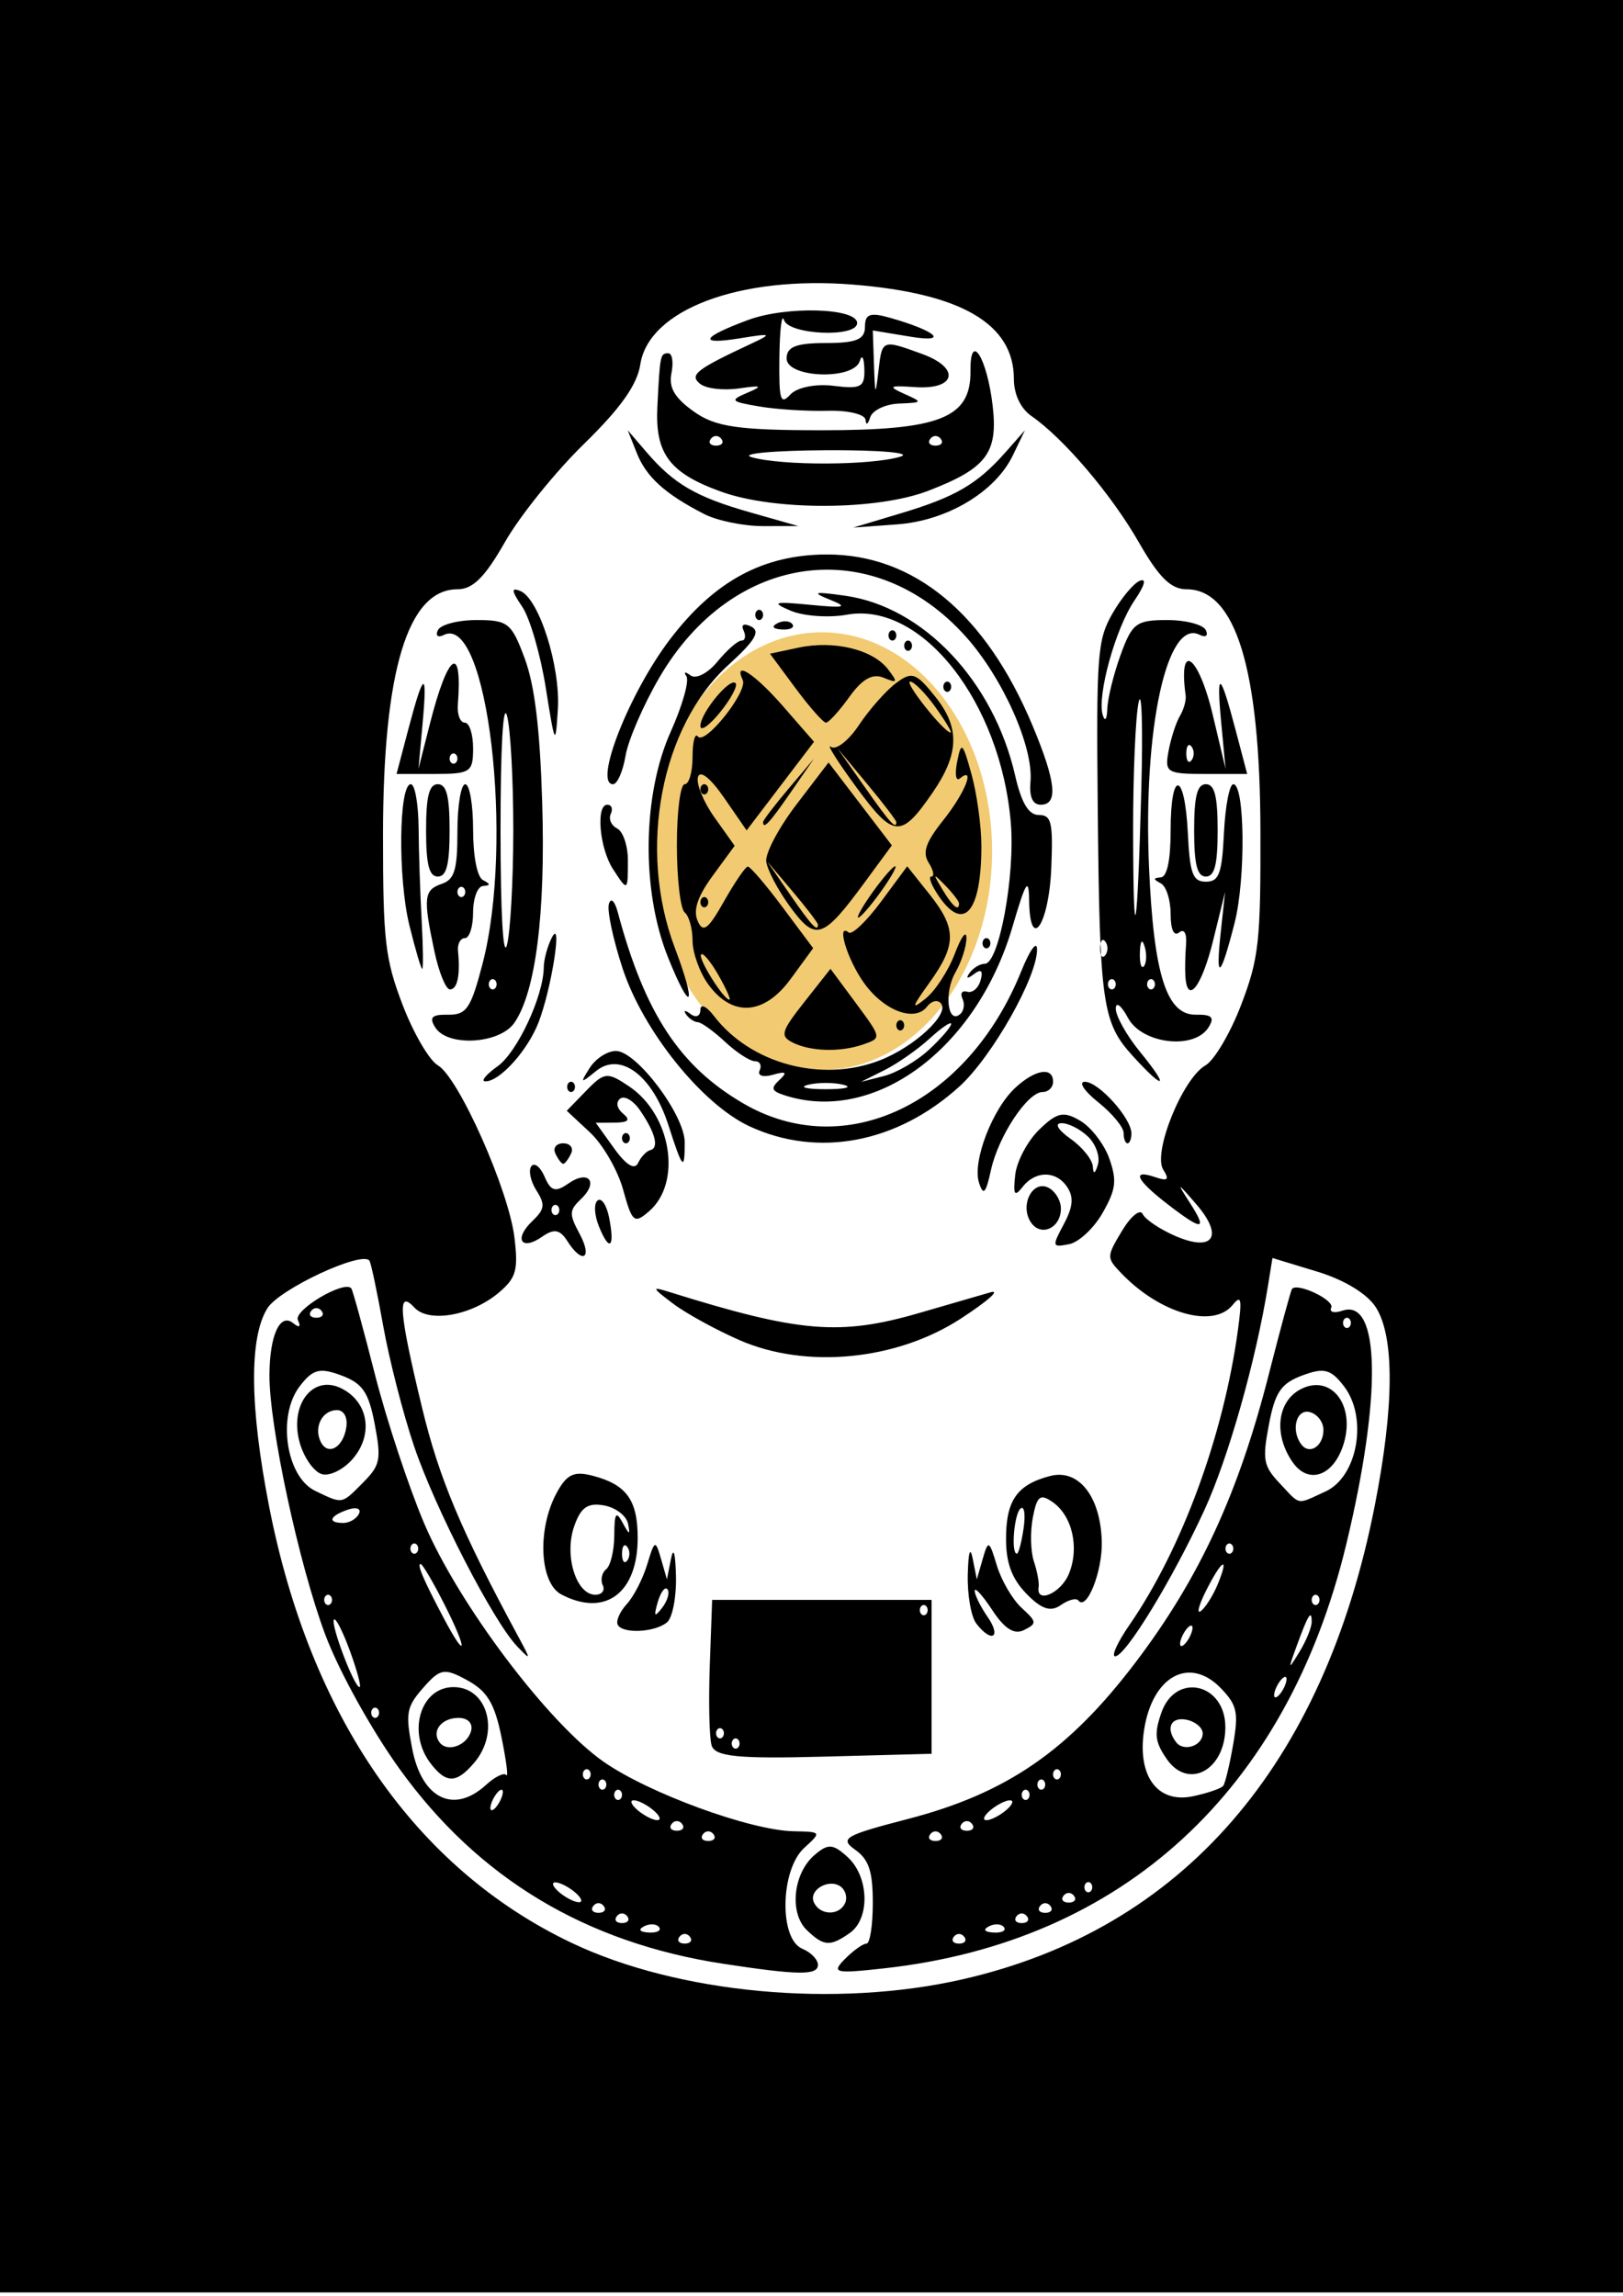 <?xml version="1.0" encoding="UTF-8" standalone="no"?>
<!-- Created with Inkscape (http://www.inkscape.org/) -->

<svg
   width="210mm"
   height="297mm"
   viewBox="0 0 210 297"
   version="1.1"
   id="svg5"
   xml:space="preserve"
   sodipodi:docname="scubadrawing.svg"
   inkscape:version="1.2.2 (b0a8486, 2022-12-01)"
   xmlns:inkscape="http://www.inkscape.org/namespaces/inkscape"
   xmlns:sodipodi="http://sodipodi.sourceforge.net/DTD/sodipodi-0.dtd"
   xmlns="http://www.w3.org/2000/svg"
   xmlns:svg="http://www.w3.org/2000/svg"><sodipodi:namedview
     id="namedview7"
     pagecolor="#ffffff"
     bordercolor="#000000"
     borderopacity="0.25"
     inkscape:showpageshadow="2"
     inkscape:pageopacity="0.0"
     inkscape:pagecheckerboard="0"
     inkscape:deskcolor="#d1d1d1"
     inkscape:document-units="mm"
     showgrid="false"
     inkscape:zoom="0.2102413"
     inkscape:cx="392.40625"
     inkscape:cy="563.63806"
     inkscape:window-width="1309"
     inkscape:window-height="771"
     inkscape:window-x="72"
     inkscape:window-y="167"
     inkscape:window-maximized="0"
     inkscape:current-layer="layer1" /><defs
     id="defs2" /><g
     inkscape:groupmode="layer"
     id="layer2"
     inkscape:label="Layer 2"><ellipse
       style="fill:#f1ca72;fill-opacity:1;stroke-width:0.266"
       id="path11052"
       cx="106.341"
       cy="110.117"
       rx="22.023"
       ry="28.316" /></g><g
     inkscape:label="Layer 1"
     inkscape:groupmode="layer"
     id="layer1"><path
       style="fill:#000000;fill-opacity:1;stroke-width:1.16"
       d="M -7.742,147.242 V -2.079 H 106.341 220.425 V 147.242 296.562 H 106.341 -7.742 Z M 124.577,256.047 c 28.379,-6.477 46.724,-27.592 53.325,-61.376 2.486,-12.72 2.542,-21.638 0.161,-25.486 -1.1,-1.777 -4.055,-3.592 -7.609,-4.674 l -5.811,-1.768 -0.57,3.531 c -1.577,9.776 -5.136,22.339 -8.242,29.089 -4.112,8.938 -10.196,18.907 -11.539,18.907 -0.525,0 0.304,-1.823 1.843,-4.05 6.786,-9.828 12.188,-24.522 14.043,-38.196 0.544,-4.01 0.424,-4.579 -0.679,-3.214 -2.514,3.114 -9.459,1.115 -14.488,-4.17 -1.841,-1.935 -1.837,-2.08 0.173,-5.424 1.136,-1.89 2.336,-2.862 2.667,-2.161 0.331,0.701 2.235,1.98 4.231,2.842 4.923,2.127 6.293,0.043 2.702,-4.112 -2.492,-2.883 -2.586,-2.91 -0.87,-0.248 2.394,3.716 1.717,3.763 -2.895,0.201 -4.039,-3.119 -4.657,-4.52 -1.521,-3.446 1.603,0.549 1.838,0.323 1.015,-0.974 -1.388,-2.188 2.494,-11.788 5.456,-13.491 1.15,-0.661 3.231,-4.189 4.625,-7.839 2.292,-5.999 2.531,-8.167 2.493,-22.564 -0.055,-20.906 -3.208,-31.191 -9.56,-31.191 -2.021,0 -3.569,-1.525 -6.178,-6.082 -3.527,-6.16 -9.714,-13.436 -13.881,-16.322 -1.407,-0.975 -2.282,-2.814 -2.282,-4.8 0,-7.115 -6.774,-11.085 -20.839,-12.212 -14.655,-1.175 -26.416,3.244 -27.499,10.332 -0.401,2.627 -2.556,5.666 -7.299,10.293 -3.701,3.611 -8.297,9.316 -10.213,12.679 -2.605,4.572 -4.16,6.114 -6.161,6.114 -6.422,0 -9.617,10.582 -9.618,31.855 -6.6e-4,13.624 0.271,15.977 2.533,21.9 1.393,3.65 3.446,7.171 4.562,7.823 2.698,1.579 9.174,16.139 9.911,22.284 0.504,4.197 0.227,5.197 -1.956,7.069 -3.518,3.017 -9.111,4.029 -10.99,1.988 -2.237,-2.43 -2.012,0.51 0.995,12.967 2.2,9.116 5.055,15.912 12.392,29.497 1.728,3.201 1.726,3.25 -0.062,1.397 -3.085,-3.196 -10.638,-17.849 -13.374,-25.946 -1.415,-4.188 -3.21,-11.189 -3.989,-15.559 -0.779,-4.37 -1.581,-8.161 -1.783,-8.425 -0.992,-1.298 -11.651,3.678 -13.202,6.163 -2.368,3.796 -2.289,12.764 0.225,25.633 5.311,27.177 18.942,46.846 39.124,56.453 13.797,6.568 34.194,8.467 50.633,4.715 z m -31.008,-2.003 c -17.823,-2.727 -31.674,-11.058 -41.843,-25.168 -3.665,-5.085 -7.887,-12.716 -9.66,-17.46 -3.403,-9.106 -7.227,-26.908 -7.202,-33.527 0.019,-5.143 1.369,-8.097 3.07,-6.721 0.802,0.648 1.031,0.503 0.611,-0.387 -0.61,-1.292 6.076,-5.25 6.918,-4.094 0.186,0.255 1.555,5.242 3.041,11.082 1.487,5.84 4.347,14.501 6.356,19.246 4.414,10.426 16.048,25.884 23.264,30.911 5.844,4.071 18.981,8.87 24.576,8.977 3.604,0.069 3.618,0.09 1.359,2.153 -3.102,2.832 -3.276,11.786 -0.254,13.041 1.115,0.463 2.028,1.4 2.028,2.08 0,1.386 -2.508,1.359 -12.265,-0.134 z m -4.299,-3.495 c -0.372,-0.487 -0.98,-0.487 -1.352,0 -0.372,0.487 -0.068,0.885 0.676,0.885 0.744,0 1.048,-0.398 0.676,-0.885 z m -3.993,-1.244 c -0.337,-0.441 -1.212,-0.488 -1.944,-0.105 -0.809,0.424 -0.569,0.738 0.613,0.802 1.069,0.058 1.668,-0.256 1.331,-0.697 z m -4.12,-1.41 c -0.372,-0.487 -0.98,-0.487 -1.352,0 -0.372,0.487 -0.068,0.885 0.676,0.885 0.744,0 1.048,-0.398 0.676,-0.885 z m -3.042,-1.327 c -0.372,-0.487 -0.98,-0.487 -1.352,0 -0.372,0.487 -0.068,0.885 0.676,0.885 0.744,0 1.048,-0.398 0.676,-0.885 z m -3.718,-1.77 c -0.837,-0.708 -1.977,-1.287 -2.535,-1.287 -0.558,0 -0.33,0.579 0.507,1.287 0.837,0.708 1.977,1.287 2.535,1.287 0.558,0 0.33,-0.579 -0.507,-1.287 z m 17.915,-7.521 c -0.372,-0.487 -0.98,-0.487 -1.352,0 -0.372,0.487 -0.068,0.885 0.676,0.885 0.744,0 1.048,-0.398 0.676,-0.885 z m -4.056,-1.327 c -0.372,-0.487 -0.98,-0.487 -1.352,0 -0.372,0.487 -0.068,0.885 0.676,0.885 0.744,0 1.048,-0.398 0.676,-0.885 z m -3.718,-1.77 c -0.837,-0.708 -1.977,-1.287 -2.535,-1.287 -0.558,0 -0.33,0.579 0.507,1.287 0.837,0.708 1.977,1.287 2.535,1.287 0.558,0 0.33,-0.579 -0.507,-1.287 z m -19.774,-1.327 c 0.345,-0.73 0.399,-1.327 0.12,-1.327 -0.279,0 -0.789,0.597 -1.134,1.327 -0.345,0.73 -0.399,1.327 -0.12,1.327 0.279,0 0.789,-0.597 1.134,-1.327 z m -1.88,-1.944 c 1.166,-1.069 2.35,-1.644 2.63,-1.277 0.28,0.367 -10e-4,-1.837 -0.625,-4.898 -0.892,-4.373 -1.838,-5.949 -4.417,-7.36 -2.981,-1.63 -3.505,-1.541 -5.707,0.964 -2.181,2.482 -2.324,3.277 -1.427,7.903 1.253,6.46 5.385,8.481 9.546,4.666 z m -7.174,-2.796 c -3.063,-4.009 -1.301,-9.86 2.97,-9.86 4.41,0 6.027,5.819 2.709,9.749 -2.315,2.742 -3.648,2.768 -5.679,0.111 z m 5.252,-4.219 c 0.245,-0.963 -0.439,-1.659 -1.631,-1.659 -2.218,0 -3.552,1.733 -2.448,3.179 1.02,1.335 3.596,0.375 4.079,-1.52 z m 19.52,8.296 c 0,-0.365 -0.228,-0.664 -0.507,-0.664 -0.279,0 -0.507,0.299 -0.507,0.664 0,0.365 0.228,0.664 0.507,0.664 0.279,0 0.507,-0.299 0.507,-0.664 z m -2.028,-1.327 c 0,-0.365 -0.228,-0.664 -0.507,-0.664 -0.279,0 -0.507,0.299 -0.507,0.664 0,0.365 0.228,0.664 0.507,0.664 0.279,0 0.507,-0.299 0.507,-0.664 z m -2.028,-1.327 c 0,-0.365 -0.228,-0.664 -0.507,-0.664 -0.279,0 -0.507,0.299 -0.507,0.664 0,0.365 0.228,0.664 0.507,0.664 0.279,0 0.507,-0.299 0.507,-0.664 z m -27.38,-7.964 c 0,-0.365 -0.228,-0.664 -0.507,-0.664 -0.279,0 -0.507,0.299 -0.507,0.664 0,0.365 0.228,0.664 0.507,0.664 0.279,0 0.507,-0.299 0.507,-0.664 z m -3.747,-7.947 c -0.928,-2.546 -1.866,-4.393 -2.087,-4.105 -0.464,0.607 2.614,8.734 3.308,8.734 0.256,0 -0.294,-2.083 -1.222,-4.629 z m 12.247,-5.989 c -1.476,-2.92 -2.879,-5.309 -3.116,-5.309 -0.514,0 0.34,2.006 2.965,6.968 3.021,5.711 3.152,4.276 0.151,-1.659 z m -14.584,-0.664 c 0,-0.365 -0.228,-0.664 -0.507,-0.664 -0.279,0 -0.507,0.299 -0.507,0.664 0,0.365 0.228,0.664 0.507,0.664 0.279,0 0.507,-0.299 0.507,-0.664 z m 11.155,-6.636 c 0,-0.365 -0.228,-0.664 -0.507,-0.664 -0.279,0 -0.507,0.299 -0.507,0.664 0,0.365 0.228,0.664 0.507,0.664 0.279,0 0.507,-0.299 0.507,-0.664 z m -7.664,-4.522 c 0.313,-0.662 -0.345,-0.891 -1.461,-0.509 -2.368,0.81 -2.667,1.712 -0.568,1.712 0.804,0 1.717,-0.542 2.03,-1.204 z m 0.514,-4.009 c 2.241,-2.255 2.39,-2.994 1.521,-7.559 -0.79,-4.152 -1.565,-5.285 -4.32,-6.314 -2.806,-1.048 -3.692,-0.816 -5.398,1.418 -2.929,3.833 -1.756,11.708 2.014,13.515 3.605,1.729 3.37,1.77 6.183,-1.06 z m -5.33,-1.103 c -1.008,-0.3 -2.282,-2.094 -2.833,-3.989 -1.425,-4.905 1.634,-8.963 5.359,-7.11 3.518,1.751 4.199,5.966 1.474,9.128 -1.193,1.384 -2.993,2.271 -4.001,1.971 z m 3.174,-6.072 c 0.19,-1.28 -0.319,-2.213 -1.208,-2.213 -1.884,0 -3.021,2.164 -2.129,4.052 0.917,1.943 2.942,0.827 3.337,-1.839 z m -3.201,-15.043 c -0.372,-0.487 -0.98,-0.487 -1.352,0 -0.372,0.487 -0.068,0.885 0.676,0.885 0.744,0 1.048,-0.398 0.676,-0.885 z m 67.714,83.841 c 1.083,-1.095 2.338,-1.991 2.789,-1.991 0.451,0 0.82,-2.368 0.82,-5.263 0,-4.093 -0.507,-5.622 -2.282,-6.881 -2.053,-1.456 -1.373,-1.854 6.782,-3.969 12.842,-3.331 20.865,-8.859 29.584,-20.383 8.184,-10.817 13.24,-21.768 17.161,-37.17 1.487,-5.84 2.832,-10.797 2.99,-11.015 0.645,-0.893 5.543,1.426 5.081,2.405 -0.276,0.584 0.373,0.763 1.441,0.397 4.906,-1.679 5.119,11.067 0.505,30.217 -7.696,31.941 -28.918,51.427 -59.74,54.854 -6.445,0.717 -6.917,0.606 -5.13,-1.202 z m 15.44,-2.876 c -0.372,-0.487 -0.98,-0.487 -1.352,0 -0.372,0.487 -0.068,0.885 0.676,0.885 0.744,0 1.048,-0.398 0.676,-0.885 z m 5.134,-1.244 c -0.337,-0.441 -1.212,-0.488 -1.944,-0.105 -0.809,0.424 -0.569,0.738 0.613,0.802 1.069,0.058 1.668,-0.256 1.331,-0.697 z m 2.979,-1.41 c -0.372,-0.487 -0.98,-0.487 -1.352,0 -0.372,0.487 -0.068,0.885 0.676,0.885 0.744,0 1.048,-0.398 0.676,-0.885 z m 3.042,-1.327 c -0.372,-0.487 -0.98,-0.487 -1.352,0 -0.372,0.487 -0.068,0.885 0.676,0.885 0.744,0 1.048,-0.398 0.676,-0.885 z m 3.042,-1.327 c -0.372,-0.487 -0.98,-0.487 -1.352,0 -0.372,0.487 -0.068,0.885 0.676,0.885 0.744,0 1.048,-0.398 0.676,-0.885 z m 2.366,-1.106 c 0,-0.365 -0.228,-0.664 -0.507,-0.664 -0.279,0 -0.507,0.299 -0.507,0.664 0,0.365 0.228,0.664 0.507,0.664 0.279,0 0.507,-0.299 0.507,-0.664 z m -19.605,-6.858 c -0.372,-0.487 -0.98,-0.487 -1.352,0 -0.372,0.487 -0.068,0.885 0.676,0.885 0.744,0 1.048,-0.398 0.676,-0.885 z m 4.056,-1.327 c -0.372,-0.487 -0.98,-0.487 -1.352,0 -0.372,0.487 -0.068,0.885 0.676,0.885 0.744,0 1.048,-0.398 0.676,-0.885 z m 4.394,-1.77 c 0.837,-0.708 1.065,-1.287 0.507,-1.287 -0.558,0 -1.699,0.579 -2.535,1.287 -0.837,0.708 -1.065,1.287 -0.507,1.287 0.558,0 1.699,-0.579 2.535,-1.287 z m 3.042,-1.991 c 0,-0.365 -0.228,-0.664 -0.507,-0.664 -0.279,0 -0.507,0.299 -0.507,0.664 0,0.365 0.228,0.664 0.507,0.664 0.279,0 0.507,-0.299 0.507,-0.664 z m 25.059,-1.165 c 0.259,-0.338 0.839,-2.758 1.291,-5.378 0.713,-4.14 0.501,-5.091 -1.622,-7.277 -4.048,-4.168 -8.844,-1.536 -9.909,5.438 -0.91,5.957 1.74,9.537 6.337,8.561 1.888,-0.401 3.645,-1.006 3.903,-1.344 z m -7.304,-3.467 c -1.532,-2.216 -1.653,-3.251 -0.699,-5.992 1.85,-5.315 8.323,-3.806 8.28,1.93 -0.042,5.522 -4.806,8.075 -7.581,4.062 z m 4.648,-3.332 c -0.008,-0.73 -0.944,-1.518 -2.082,-1.751 -2.039,-0.418 -2.744,1.089 -1.357,2.903 0.986,1.291 3.455,0.464 3.439,-1.152 z m -20.375,6.636 c 0,-0.365 -0.228,-0.664 -0.507,-0.664 -0.279,0 -0.507,0.299 -0.507,0.664 0,0.365 0.228,0.664 0.507,0.664 0.279,0 0.507,-0.299 0.507,-0.664 z m 2.028,-1.327 c 0,-0.365 -0.228,-0.664 -0.507,-0.664 -0.279,0 -0.507,0.299 -0.507,0.664 0,0.365 0.228,0.664 0.507,0.664 0.279,0 0.507,-0.299 0.507,-0.664 z m 28.901,-11.282 c 0.345,-0.73 0.399,-1.327 0.12,-1.327 -0.279,0 -0.789,0.597 -1.134,1.327 -0.345,0.73 -0.399,1.327 -0.12,1.327 0.279,0 0.789,-0.597 1.134,-1.327 z m 3.549,-8.439 c 0,-1.686 -0.468,-0.933 -1.947,3.129 -1.138,3.129 -1.117,3.171 0.37,0.742 0.867,-1.417 1.577,-3.159 1.577,-3.871 z m -15.718,1.802 c 0.345,-0.73 0.399,-1.327 0.12,-1.327 -0.279,0 -0.789,0.597 -1.134,1.327 -0.345,0.73 -0.399,1.327 -0.12,1.327 0.279,0 0.789,-0.597 1.134,-1.327 z m 3.579,-6.71 c 1.541,-3.769 0.49,-3.154 -1.54,0.901 -0.959,1.915 -1.242,3.076 -0.629,2.581 0.613,-0.496 1.589,-2.062 2.169,-3.482 z m 13.153,2.065 c 0,-0.365 -0.228,-0.664 -0.507,-0.664 -0.279,0 -0.507,0.299 -0.507,0.664 0,0.365 0.228,0.664 0.507,0.664 0.279,0 0.507,-0.299 0.507,-0.664 z m -11.155,-6.636 c 0,-0.365 -0.228,-0.664 -0.507,-0.664 -0.279,0 -0.507,0.299 -0.507,0.664 0,0.365 0.228,0.664 0.507,0.664 0.279,0 0.507,-0.299 0.507,-0.664 z m 11.917,-7.384 c 4.17,-1.903 5.525,-9.532 2.416,-13.602 -1.706,-2.233 -2.592,-2.466 -5.398,-1.418 -2.76,1.031 -3.529,2.16 -4.327,6.352 -0.865,4.548 -0.717,5.366 1.38,7.588 2.773,2.939 2.117,2.819 5.929,1.079 z m -4.254,-3.815 c -2.497,-3.611 -1.979,-7.913 1.138,-9.465 3.834,-1.908 6.952,2.032 5.518,6.971 -1.242,4.276 -4.563,5.52 -6.656,2.493 z m 3.999,-4.158 c 0,-1.024 -0.799,-2.063 -1.775,-2.309 -1.748,-0.441 -2.471,2.376 -1.077,4.199 1.063,1.391 2.852,0.206 2.852,-1.89 z m 3.549,-13.844 c 0,-0.365 -0.228,-0.664 -0.507,-0.664 -0.279,0 -0.507,0.299 -0.507,0.664 0,0.365 0.228,0.664 0.507,0.664 0.279,0 0.507,-0.299 0.507,-0.664 z m -70.381,78.568 c -2.305,-2.206 -1.797,-7.325 0.964,-9.711 1.765,-1.526 2.409,-1.488 4.31,0.255 2.774,2.543 2.925,7.958 0.273,9.815 -2.549,1.786 -3.36,1.733 -5.547,-0.36 z m 4.93,-3.484 c 0.321,-0.68 0.098,-1.628 -0.496,-2.109 -1.501,-1.214 -4.292,0.377 -3.522,2.007 0.793,1.679 3.243,1.74 4.017,0.101 z M 92.071,225.782 c -0.296,-1.01 -0.401,-5.656 -0.233,-10.324 l 0.306,-8.488 h 14.197 14.197 v 9.955 9.955 l -13.964,0.369 c -11.15,0.295 -14.073,-7.4e-4 -14.503,-1.467 z m 3.622,-0.23 c 0,-0.365 -0.228,-0.664 -0.507,-0.664 -0.279,0 -0.507,0.299 -0.507,0.664 0,0.365 0.228,0.664 0.507,0.664 0.279,0 0.507,-0.299 0.507,-0.664 z m -2.028,-1.327 c 0,-0.365 -0.228,-0.664 -0.507,-0.664 -0.279,0 -0.507,0.299 -0.507,0.664 0,0.365 0.228,0.664 0.507,0.664 0.279,0 0.507,-0.299 0.507,-0.664 z m 26.366,-15.928 c 0,-0.365 -0.228,-0.664 -0.507,-0.664 -0.279,0 -0.507,0.299 -0.507,0.664 0,0.365 0.228,0.664 0.507,0.664 0.279,0 0.507,-0.299 0.507,-0.664 z m -40.112,1.872 c -0.236,-0.499 0.298,-1.698 1.187,-2.663 0.889,-0.965 2.075,-3.273 2.636,-5.128 0.962,-3.18 1.064,-3.221 1.786,-0.718 l 0.766,2.655 0.526,-2.655 c 0.322,-1.622 0.572,-0.749 0.644,2.244 0.065,2.694 -0.453,5.378 -1.15,5.964 -1.576,1.324 -5.816,1.524 -6.394,0.3 z m 6.452,-4.562 c -0.312,-0.409 -0.879,0.328 -1.26,1.637 -0.55,1.892 -0.434,2.044 0.568,0.743 0.693,-0.9 1.005,-1.971 0.692,-2.38 z m 39.948,4.415 c -0.669,-0.876 -1.164,-3.713 -1.099,-6.305 0.074,-2.973 0.312,-3.732 0.644,-2.057 l 0.526,2.655 0.766,-2.655 c 0.715,-2.48 0.836,-2.423 1.827,0.862 0.584,1.934 2.024,4.398 3.2,5.476 1.987,1.822 2.01,2.024 0.321,2.873 -1.263,0.635 -2.514,-0.147 -4.102,-2.564 -1.257,-1.912 -2.285,-3.042 -2.285,-2.511 0,0.531 0.755,2.057 1.678,3.392 1.836,2.655 0.495,3.413 -1.475,0.835 z m 6.497,-3.842 c -1.896,-1.952 -2.644,-3.962 -2.644,-7.108 0,-4.979 1.423,-7.009 5.697,-8.128 3.707,-0.971 6.562,2.676 6.69,8.546 0.084,3.852 -1.963,8.956 -3.031,7.558 -0.273,-0.357 -1.3,-0.086 -2.282,0.602 -1.307,0.916 -2.495,0.522 -4.43,-1.47 z m 5.49,-2.579 c 1.379,-3.373 0.45,-7.491 -2.092,-9.272 -1.624,-1.138 -2.037,-0.818 -2.576,1.989 -0.353,1.839 -0.291,4.391 0.136,5.67 0.428,1.279 0.705,2.774 0.616,3.321 -0.359,2.222 2.888,0.805 3.916,-1.709 z m -5.863,-5.883 c 0.263,-1.803 0.088,-2.962 -0.389,-2.576 -0.84,0.68 -1.263,5.854 -0.479,5.854 0.214,0 0.604,-1.475 0.868,-3.278 z m -59.819,8.546 c -2.801,-1.474 -3.136,-8.39 -0.632,-13.069 1.325,-2.477 2.253,-2.924 4.72,-2.278 4.356,1.14 5.799,3.142 5.799,8.045 0,7.152 -4.232,10.277 -9.887,7.302 z m 5.367,-1.194 c -0.321,-0.68 -0.12,-1.611 0.447,-2.069 0.567,-0.459 1.038,-2.441 1.046,-4.405 0.013,-2.886 0.222,-3.19 1.091,-1.581 0.856,1.585 0.996,1.605 0.686,0.101 -0.214,-1.039 -1.62,-2.105 -3.125,-2.369 -2.102,-0.368 -2.993,0.261 -3.848,2.717 -1.312,3.77 0.26,8.842 2.741,8.842 0.85,0 1.283,-0.556 0.962,-1.236 z m 3.168,-4.958 c -0.372,-0.487 -0.676,-0.088 -0.676,0.885 0,0.973 0.304,1.372 0.676,0.885 0.372,-0.487 0.372,-1.283 0,-1.77 z m 14.535,-26.741 c -3.068,-1.341 -6.946,-3.472 -8.62,-4.737 -2.751,-2.079 -2.8,-2.224 -0.507,-1.508 16.927,5.285 22.1,5.717 32.45,2.708 3.625,-1.054 7.732,-2.246 9.127,-2.648 1.394,-0.402 -0.342,1.136 -3.858,3.418 -8.309,5.393 -19.996,6.524 -28.592,2.767 z m -22.292,-12.829 c -0.948,-1.495 -1.723,-1.628 -3.253,-0.556 -2.691,1.885 -3.707,0.315 -1.292,-1.996 1.64,-1.57 1.718,-2.146 0.542,-4 -0.756,-1.192 -1.046,-2.595 -0.646,-3.119 0.4,-0.524 1.174,0.092 1.72,1.368 0.797,1.864 1.398,2.036 3.053,0.877 2.621,-1.836 3.977,-0.232 1.671,1.976 -1.568,1.5 -1.586,1.936 -0.194,4.537 1.718,3.211 0.351,3.992 -1.6,0.914 z m -1.032,-4.01 c 0,-0.365 -0.228,-0.664 -0.507,-0.664 -0.279,0 -0.507,0.299 -0.507,0.664 0,0.365 0.228,0.664 0.507,0.664 0.279,0 0.507,-0.299 0.507,-0.664 z m 5.15,2.185 c -0.618,-1.512 -0.705,-3.007 -0.197,-3.417 0.496,-0.401 1.163,0.582 1.484,2.184 0.778,3.894 0.077,4.566 -1.286,1.233 z m 60.111,-0.323 c 1.189,-2.222 1.32,-3.466 0.501,-4.758 -1.4,-2.207 -4.119,-2.25 -5.814,-0.09 -1.053,1.341 -1.238,1.048 -0.963,-1.526 0.187,-1.752 1.581,-4.394 3.099,-5.872 2.321,-2.26 3.169,-2.442 5.339,-1.148 1.419,0.846 3.108,3.058 3.755,4.914 0.989,2.84 0.849,3.95 -0.877,6.988 -1.129,1.986 -3.086,3.812 -4.35,4.056 -2.195,0.425 -2.226,0.31 -0.688,-2.564 z m 3.135,-11.369 c -1.02,-0.976 -2.566,-1.751 -3.435,-1.722 -0.93,0.031 -0.432,0.869 1.208,2.033 1.534,1.089 2.825,2.708 2.869,3.597 0.051,1.023 0.288,0.928 0.647,-0.258 0.312,-1.031 -0.268,-2.674 -1.288,-3.65 z m -7.419,11.043 c -1.404,-2.215 0.274,-5.443 2.301,-4.425 0.893,0.448 1.623,1.666 1.623,2.706 0,2.566 -2.651,3.728 -3.924,1.719 z m -52.719,-4.163 c -0.698,-2.527 -2.625,-5.858 -4.282,-7.402 l -3.013,-2.808 2.524,-2.599 c 2.348,-2.418 2.737,-2.455 5.573,-0.536 5.455,3.692 6.836,12.439 2.549,16.142 -1.922,1.66 -2.179,1.445 -3.351,-2.797 z m 3.517,-5.118 c 1.163,-0.282 0.644,-2.278 -1.343,-5.165 -0.867,-1.26 -2.021,-1.932 -2.564,-1.493 -0.581,0.47 -0.422,1.267 0.389,1.939 0.988,0.819 0.683,1.147 -1.083,1.161 l -2.458,0.02 2.392,3.332 c 1.533,2.136 2.638,2.81 3.079,1.878 0.378,-0.8 1.092,-1.553 1.588,-1.673 z m -3.663,-1.546 c 0,-0.365 0.228,-0.664 0.507,-0.664 0.279,0 0.507,0.299 0.507,0.664 0,0.365 -0.228,0.664 -0.507,0.664 -0.279,0 -0.507,-0.299 -0.507,-0.664 z m 46.192,5.761 c -0.882,-2.755 1.736,-9.571 4.732,-12.317 2.571,-2.357 4.851,-2.707 4.851,-0.744 0,0.73 -0.605,1.327 -1.344,1.327 -1.96,0 -5.727,5.69 -6.696,10.113 -0.662,3.026 -0.984,3.364 -1.542,1.621 z m -54.812,-3.77 c -0.345,-0.73 0.112,-1.327 1.014,-1.327 0.902,0 1.359,0.597 1.014,1.327 -0.345,0.73 -0.801,1.327 -1.014,1.327 -0.213,0 -0.669,-0.597 -1.014,-1.327 z m 14.628,-3.664 c -2.079,-6.46 -6.23,-9.566 -9.367,-7.01 -2.025,1.65 -2.097,1.615 -0.827,-0.396 0.765,-1.212 2.294,-2.204 3.397,-2.204 2.659,0 8.901,8.285 8.901,11.813 0,3.806 -0.257,3.537 -2.104,-2.204 z m 10.495,0.141 c -6.139,-2.845 -13.764,-12.327 -16.426,-20.426 -1.224,-3.725 -2.024,-7.475 -1.777,-8.335 0.255,-0.886 0.757,-0.413 1.16,1.092 3.496,13.051 8.018,19.927 16.257,24.718 13.132,7.636 29.007,0.077 35.941,-17.112 1.099,-2.723 2.018,-4.009 2.042,-2.856 0.075,3.513 -5.817,13.933 -10.051,17.773 -8.069,7.319 -18.28,9.255 -27.147,5.145 z m 48.397,0.849 c 0,-0.741 -1.483,-2.53 -3.296,-3.977 -1.813,-1.447 -2.583,-2.632 -1.712,-2.635 1.772,-0.006 6.022,4.711 6.022,6.683 0,0.702 -0.228,1.276 -0.507,1.276 -0.279,0 -0.507,-0.606 -0.507,-1.347 z m -44.006,-4.914 c -1.57,-0.526 -1.663,-0.883 -0.507,-1.952 1.055,-0.976 0.835,-1.142 -0.868,-0.653 -1.256,0.36 -2.027,0.114 -1.715,-0.548 0.313,-0.662 0.041,-1.204 -0.603,-1.204 -0.644,0 -2.382,-1.129 -3.863,-2.509 -1.48,-1.38 -3.072,-2.525 -3.537,-2.544 -0.465,-0.019 -1.149,-0.479 -1.521,-1.022 -0.372,-0.543 -0.106,-0.557 0.592,-0.032 0.697,0.525 1.268,0.28 1.268,-0.546 0,-0.825 0.784,-0.474 1.742,0.78 4.763,6.234 13.988,8.694 21.523,5.74 4.452,-1.746 8.953,-5.923 7.886,-7.319 -0.419,-0.549 -1.235,-0.38 -1.812,0.376 -1.577,2.064 -5.563,0.578 -8.161,-3.041 -2.171,-3.025 -3.643,-7.874 -1.983,-6.531 0.42,0.34 2.295,-1.449 4.166,-3.975 l 3.401,-4.593 2.844,3.566 c 3.558,4.462 3.568,6.56 0.055,11.458 -2.345,3.271 -2.428,3.602 -0.519,2.086 1.248,-0.991 2.949,-3.605 3.78,-5.807 0.831,-2.202 1.506,-3.108 1.501,-2.013 -0.004,1.095 -0.648,3.094 -1.428,4.443 -1.478,2.552 -1.022,6.718 0.592,5.413 0.508,-0.411 0.655,-1.319 0.325,-2.016 -0.329,-0.698 -0.052,-1.104 0.617,-0.904 0.669,0.201 1.447,-0.465 1.728,-1.479 0.352,-1.269 0.075,-1.513 -0.887,-0.783 -0.826,0.627 -1.053,0.566 -0.554,-0.147 0.465,-0.665 1.357,-1.208 1.984,-1.208 1.827,0 3.935,-11.363 3.372,-18.179 -1.295,-15.691 -11.556,-28.735 -21.221,-26.979 -2.336,0.424 -5.616,0.188 -7.289,-0.526 -2.555,-1.09 -2.15,-1.21 2.535,-0.753 4.509,0.44 4.994,0.311 2.535,-0.675 -2.429,-0.973 -2.021,-1.073 2.028,-0.497 10.102,1.438 19.174,11.045 21.971,23.267 0.811,3.543 1.743,5.095 3.058,5.095 1.639,0 1.855,0.919 1.614,6.86 -0.298,7.35 -2.771,10.975 -2.866,4.201 -0.044,-3.103 -0.421,-2.506 -2.157,3.411 -4.66,15.883 -17.968,25.648 -29.627,21.74 z m 7.753,-1.312 c -1.255,-0.316 -3.308,-0.316 -4.563,0 -1.255,0.316 -0.228,0.575 2.282,0.575 2.51,0 3.537,-0.259 2.282,-0.575 z m 11.093,-4.551 c 1.568,-1.461 2.851,-2.955 2.851,-3.32 0,-0.365 -1.255,0.486 -2.789,1.892 -1.534,1.406 -4.158,3.242 -5.831,4.08 l -3.042,1.524 2.98,-0.76 c 1.639,-0.418 4.263,-1.955 5.831,-3.417 z m -46.839,4.824 c 0,-0.365 0.228,-0.664 0.507,-0.664 0.279,0 0.507,0.299 0.507,0.664 0,0.365 -0.228,0.664 -0.507,0.664 -0.279,0 -0.507,-0.299 -0.507,-0.664 z m -9.006,-2.659 c 2.554,-1.816 5.947,-9.085 5.98,-12.806 0.008,-0.985 0.464,-2.686 1.013,-3.781 1.472,-2.939 0.028,6.437 -1.674,10.87 -1.414,3.682 -5.098,7.753 -6.932,7.659 -0.573,-0.029 0.153,-0.903 1.613,-1.942 z m 82.172,-1.359 c -3.936,-4.335 -4.27,-6.715 -4.513,-32.204 -0.188,-19.69 -0.043,-21.598 1.887,-24.983 1.149,-2.016 2.747,-3.934 3.549,-4.263 0.915,-0.375 0.655,0.584 -0.697,2.571 -2.443,3.589 -4.855,12.314 -4.089,14.794 0.285,0.924 0.544,0.57 0.589,-0.806 0.044,-1.35 0.817,-4.485 1.717,-6.968 1.49,-4.109 2.031,-4.514 6.025,-4.514 2.413,0 4.667,0.59 5.008,1.312 0.343,0.727 -0.024,0.989 -0.823,0.587 -4.209,-2.114 -7.309,12.158 -6.53,30.064 0.605,13.917 2.27,19.156 6.067,19.09 2.088,-0.036 2.456,0.341 1.62,1.659 -1.859,2.931 -8.607,2.125 -10.409,-1.244 -0.868,-1.622 -1.579,-2.161 -1.579,-1.196 0,0.965 1.417,3.487 3.149,5.604 3.874,4.737 3.196,5.084 -0.969,0.497 z m -2.181,-9.255 c 0,-0.365 -0.228,-0.664 -0.507,-0.664 -0.279,0 -0.507,0.299 -0.507,0.664 0,0.365 0.228,0.664 0.507,0.664 0.279,0 0.507,-0.299 0.507,-0.664 z m 5.07,0 c 0,-0.365 -0.228,-0.664 -0.507,-0.664 -0.279,0 -0.507,0.299 -0.507,0.664 0,0.365 0.228,0.664 0.507,0.664 0.279,0 0.507,-0.299 0.507,-0.664 z m -1.335,-4.894 c -0.324,-1.059 -0.564,-0.744 -0.613,0.802 -0.044,1.399 0.196,2.183 0.533,1.742 0.337,-0.441 0.373,-1.586 0.08,-2.544 z m -5.087,-0.636 c -0.372,-0.487 -0.676,-0.088 -0.676,0.885 0,0.973 0.304,1.372 0.676,0.885 0.372,-0.487 0.372,-1.283 0,-1.77 z m 4.66,-19.688 c 0.213,-8.03 0.058,-13.107 -0.345,-11.282 -0.403,1.825 -0.725,9.291 -0.716,16.591 0.021,16.593 0.55,13.942 1.061,-5.309 z m -45.17,32.726 c -1.592,-0.823 -1.406,-1.441 1.573,-5.22 l 3.379,-4.286 3.311,4.472 c 3.306,4.465 3.308,4.473 0.963,5.295 -2.99,1.048 -6.908,0.937 -9.225,-0.261 z M 56.325,132.927 c -0.836,-1.319 -0.462,-1.695 1.65,-1.659 2.382,0.041 2.954,-0.804 4.462,-6.59 4.123,-15.814 0.638,-45.374 -5.015,-42.535 -0.761,0.382 -1.105,0.105 -0.765,-0.617 0.341,-0.722 2.594,-1.312 5.008,-1.312 4.067,0 4.523,0.364 6.231,4.977 1.291,3.487 1.967,9.058 2.259,18.606 0.44,14.397 -0.836,24.508 -3.597,28.513 -1.895,2.747 -8.625,3.153 -10.234,0.617 z m 7.932,-5.594 c 0,-0.365 -0.228,-0.664 -0.507,-0.664 -0.279,0 -0.507,0.299 -0.507,0.664 0,0.365 0.228,0.664 0.507,0.664 0.279,0 0.507,-0.299 0.507,-0.664 z m 2.158,-19.904 c 0.006,-6.573 -0.363,-13.259 -0.82,-14.858 -0.501,-1.753 -0.831,4.143 -0.831,14.853 0,10.55 0.333,16.582 0.82,14.858 0.451,-1.596 0.825,-8.28 0.831,-14.853 z m 49.56,25.214 c 0,-0.365 0.228,-0.664 0.507,-0.664 0.279,0 0.507,0.299 0.507,0.664 0,0.365 -0.228,0.664 -0.507,0.664 -0.279,0 -0.507,-0.299 -0.507,-0.664 z m -24.366,-5.348 c -1.1,-1.533 -2,-4.057 -2,-5.609 0,-1.552 -0.456,-3.192 -1.014,-3.643 -0.558,-0.451 -1.014,-4.369 -1.014,-8.706 0,-4.372 0.452,-7.885 1.014,-7.885 0.558,0 1.014,-1.593 1.014,-3.539 0,-1.947 0.311,-3.133 0.69,-2.636 0.907,1.187 6.495,-5.84 5.805,-7.301 -1.24,-2.626 1.571,-0.789 5.251,3.431 l 3.972,4.555 -4.361,5.731 -4.361,5.731 -2.926,-4.239 c -1.759,-2.548 -3.104,-3.607 -3.372,-2.655 -0.245,0.871 0.723,3.227 2.152,5.234 l 2.598,3.65 -2.827,3.862 c -1.972,2.694 -2.566,4.464 -1.964,5.853 0.696,1.607 1.352,1.125 3.398,-2.498 1.394,-2.469 2.785,-4.506 3.09,-4.526 0.305,-0.02 2.334,2.348 4.508,5.262 l 3.953,5.298 -2.924,3.995 c -3.444,4.705 -7.584,4.95 -10.682,0.634 z m 1.343,-1.158 c -1.002,-1.754 -2.009,-2.952 -2.238,-2.663 -0.417,0.527 2.916,5.851 3.663,5.851 0.218,0 -0.423,-1.435 -1.425,-3.188 z m -6.531,-2.324 c -3.457,-8.616 -3.303,-20.993 0.363,-29.154 1.514,-3.371 2.427,-6.603 2.028,-7.181 -0.399,-0.578 -0.161,-0.626 0.529,-0.107 0.699,0.526 2.243,-0.262 3.487,-1.778 1.228,-1.497 2.63,-2.722 3.115,-2.722 0.485,0 0.604,-0.59 0.263,-1.312 -0.358,-0.759 0.06,-0.971 0.991,-0.503 1.222,0.614 0.516,1.806 -2.93,4.945 -8.77,7.989 -11.782,23.855 -6.951,36.617 2.906,7.678 2.124,8.723 -0.896,1.197 z m -30.224,-0.792 c -1.465,-6.904 -1.356,-7.887 0.961,-8.68 1.657,-0.567 2.028,-1.81 2.028,-6.791 0,-3.353 0.456,-6.097 1.014,-6.097 0.558,0 1.014,2.638 1.014,5.862 0,3.448 0.522,6.138 1.268,6.532 1.014,0.536 1.014,0.69 0,0.774 -0.697,0.058 -1.268,1.598 -1.268,3.423 0,1.825 -0.476,3.318 -1.059,3.318 -0.582,0 -0.984,0.747 -0.894,1.659 0.31,3.129 -0.076,4.977 -1.042,4.977 -0.532,0 -1.442,-2.24 -2.022,-4.977 z m 4.003,-7.632 c 0,-0.365 -0.228,-0.664 -0.507,-0.664 -0.279,0 -0.507,0.299 -0.507,0.664 0,0.365 0.228,0.664 0.507,0.664 0.279,0 0.507,-0.299 0.507,-0.664 z m 93.178,10.95 c -0.064,-0.913 -0.027,-2.77 0.083,-4.127 0.119,-1.473 -0.243,-2.11 -0.897,-1.581 -0.673,0.545 -1.097,-0.381 -1.097,-2.399 0,-1.807 -0.57,-3.587 -1.268,-3.955 -1.014,-0.536 -1.014,-0.69 0,-0.774 0.814,-0.067 1.268,-2.24 1.268,-6.078 0,-7.955 1.833,-7.682 2.226,0.332 0.259,5.285 0.637,6.305 2.337,6.305 1.7,0 2.078,-1.02 2.337,-6.305 0.17,-3.468 0.715,-6.305 1.212,-6.305 1.497,0 1.615,12.239 0.172,17.914 -1.834,7.214 -2.495,7.7 -1.809,1.332 l 0.572,-5.309 -1.554,6.305 c -1.462,5.93 -3.321,8.342 -3.582,4.646 z M 52.969,119.7 c -1.499,-6.093 -1.373,-18.25 0.189,-18.25 0.527,0 0.979,2.538 1.004,5.641 0.025,3.103 0.202,8.478 0.394,11.946 0.192,3.468 0.225,6.305 0.075,6.305 -0.15,0 -0.898,-2.538 -1.661,-5.641 z m 74.161,2.323 c 0,-0.365 0.228,-0.664 0.507,-0.664 0.279,0 0.507,0.299 0.507,0.664 0,0.365 -0.228,0.664 -0.507,0.664 -0.279,0 -0.507,-0.299 -0.507,-0.664 z M 102.238,117.313 c -1.583,-2.163 -2.976,-4.809 -3.097,-5.882 -0.12,-1.073 1.645,-4.39 3.923,-7.371 l 4.142,-5.421 4.096,5.361 4.096,5.361 -3.514,4.781 c -5.421,7.375 -6.346,7.679 -9.645,3.172 z m 3.596,2.303 c 0,-0.228 -1.483,-2.17 -3.296,-4.314 l -3.296,-3.898 2.978,4.314 c 2.776,4.021 3.613,4.924 3.613,3.898 z m 7.099,-4.23 c 1.31,-1.825 2.61,-3.318 2.889,-3.318 0.279,0 -0.565,1.493 -1.875,3.318 -1.31,1.825 -2.61,3.318 -2.889,3.318 -0.279,0 0.565,-1.493 1.875,-3.318 z m 8.583,0.611 c -0.989,-1.431 -1.444,-2.602 -1.011,-2.602 0.434,0 0.284,-0.795 -0.331,-1.766 -0.857,-1.352 -0.411,-2.655 1.904,-5.557 2.809,-3.523 4.195,-7.054 2.104,-5.362 -0.506,0.409 -0.655,-0.58 -0.332,-2.197 0.531,-2.658 0.71,-2.499 1.856,1.657 0.698,2.529 1.271,6.689 1.275,9.244 0.011,8.515 -2.248,11.237 -5.465,6.584 z m 2.572,0.879 c 0,-0.276 -0.799,-1.321 -1.775,-2.323 -1.608,-1.651 -1.644,-1.604 -0.383,0.501 1.325,2.211 2.158,2.914 2.158,1.822 z m -33.464,-0.163 c 0,-0.365 0.228,-0.664 0.507,-0.664 0.279,0 0.507,0.299 0.507,0.664 0,0.365 -0.228,0.664 -0.507,0.664 -0.279,0 -0.507,-0.299 -0.507,-0.664 z m -11.328,-4.314 c -1.729,-2.675 -2.216,-8.296 -0.718,-8.296 0.556,0 0.758,0.535 0.45,1.188 -0.309,0.654 0.064,1.502 0.827,1.886 0.764,0.384 1.389,2.238 1.389,4.121 0,4.064 -0.024,4.077 -1.948,1.101 z m -24.165,-4.977 c 0,-4.424 0.394,-5.973 1.521,-5.973 1.127,0 1.521,1.549 1.521,5.973 0,4.424 -0.394,5.973 -1.521,5.973 -1.127,0 -1.521,-1.549 -1.521,-5.973 z m 99.379,0 c 0,-4.424 0.394,-5.973 1.521,-5.973 1.127,0 1.521,1.549 1.521,5.973 0,4.424 -0.394,5.973 -1.521,5.973 -1.127,0 -1.521,-1.549 -1.521,-5.973 z m -43.697,-5.567 c -2.459,-3.354 -3.942,-5.712 -3.296,-5.239 0.646,0.472 2.271,-0.785 3.609,-2.795 1.339,-2.009 3.485,-4.447 4.77,-5.418 2.098,-1.584 2.623,-1.404 5.148,1.762 3.181,3.989 3.074,7.37 -0.392,12.401 -4.081,5.923 -5.025,5.855 -9.839,-0.712 z m 5.162,4.5 c 0,-0.222 -1.711,-2.462 -3.803,-4.977 l -3.803,-4.574 3.495,4.977 c 3.253,4.633 4.111,5.588 4.111,4.574 z m 5.07,-14.861 c -1.31,-1.825 -2.784,-3.318 -3.276,-3.318 -0.844,0 4.312,6.505 5.227,6.595 0.237,0.023 -0.641,-1.451 -1.951,-3.276 z M 98.736,106.344 c 0,-0.228 1.483,-2.17 3.296,-4.314 l 3.296,-3.898 -2.978,4.314 c -2.776,4.021 -3.613,4.924 -3.613,3.898 z m 34.598,-5.226 c 0.397,-4.478 -3.567,-13.379 -8.34,-18.727 -11.978,-13.42 -30.179,-11.018 -39.665,5.236 -2.075,3.556 -4.051,8.121 -4.39,10.144 -0.34,2.023 -1.068,3.679 -1.619,3.679 -2.559,0 2.118,-11.869 7.404,-18.787 5.733,-7.504 11.999,-10.895 20.195,-10.931 11.328,-0.05 20.625,7.663 26.68,22.133 3.039,7.263 3.349,10.239 1.064,10.239 -1.055,0 -1.504,-1.009 -1.329,-2.986 z m -42.711,0.995 c 0,-0.365 0.228,-0.664 0.507,-0.664 0.279,0 0.507,0.299 0.507,0.664 0,0.365 -0.228,0.664 -0.507,0.664 -0.279,0 -0.507,-0.299 -0.507,-0.664 z m -37.828,-7.628 c 2.026,-7.695 2.526,-7.947 1.889,-0.95 l -0.539,5.923 1.499,-5.896 c 2.326,-9.15 4.219,-10.413 3.596,-2.4 -0.099,1.278 0.304,2.323 0.897,2.323 0.593,0 1.078,1.493 1.078,3.318 0,3.086 -0.346,3.318 -4.952,3.318 h -4.952 z m 6.392,3.646 c 0,-0.365 -0.228,-0.664 -0.507,-0.664 -0.279,0 -0.507,0.299 -0.507,0.664 0,0.365 0.228,0.664 0.507,0.664 0.279,0 0.507,-0.299 0.507,-0.664 z m 92.015,-0.995 c 0.307,-1.643 0.965,-3.67 1.462,-4.506 0.497,-0.836 0.833,-2.03 0.748,-2.655 -0.982,-7.157 1.66,-5.263 3.508,2.515 l 1.655,6.968 -0.558,-5.923 c -0.659,-7.001 -0.155,-6.745 1.87,0.95 l 1.484,5.637 h -5.364 c -5.052,0 -5.331,-0.174 -4.805,-2.986 z m 2.97,-0.553 c -0.372,-0.487 -0.676,-0.088 -0.676,0.885 0,0.973 0.304,1.372 0.676,0.885 0.372,-0.487 0.372,-1.283 0,-1.77 z M 70.617,88.977 c -0.685,-4.305 -2.054,-9.021 -3.042,-10.48 -1.405,-2.074 -1.465,-2.523 -0.276,-2.055 2.434,0.957 5.232,9.749 4.881,15.331 -0.304,4.827 -0.368,4.713 -1.563,-2.795 z m 20.006,4.946 c 0,-1.695 3.892,-6.403 4.566,-5.522 0.273,0.358 -0.642,2.051 -2.034,3.763 -1.392,1.712 -2.531,2.504 -2.531,1.759 z m 12.307,-4.896 -3.302,-4.459 3.716,-0.789 c 4.587,-0.974 9.603,0.246 11.565,2.813 1.295,1.695 1.224,1.829 -0.57,1.084 -1.435,-0.596 -2.764,0.146 -4.439,2.479 -1.315,1.832 -2.678,3.331 -3.029,3.331 -0.351,0 -2.124,-2.007 -3.94,-4.459 z m 19.129,-0.187 c 0,-0.365 0.228,-0.664 0.507,-0.664 0.279,0 0.507,0.299 0.507,0.664 0,0.365 -0.228,0.664 -0.507,0.664 -0.279,0 -0.507,-0.299 -0.507,-0.664 z m -5.07,-5.309 c 0,-0.365 0.228,-0.664 0.507,-0.664 0.279,0 0.507,0.299 0.507,0.664 0,0.365 -0.228,0.664 -0.507,0.664 -0.279,0 -0.507,-0.299 -0.507,-0.664 z m -2.028,-1.327 c 0,-0.365 0.228,-0.664 0.507,-0.664 0.279,0 0.507,0.299 0.507,0.664 0,0.365 -0.228,0.664 -0.507,0.664 -0.279,0 -0.507,-0.299 -0.507,-0.664 z m -14.387,-1.57 c 0.732,-0.383 1.607,-0.336 1.944,0.105 0.337,0.441 -0.262,0.755 -1.331,0.697 -1.181,-0.064 -1.422,-0.378 -0.613,-0.802 z m -2.852,-1.084 c 0,-0.365 0.228,-0.664 0.507,-0.664 0.279,0 0.507,0.299 0.507,0.664 0,0.365 -0.228,0.664 -0.507,0.664 -0.279,0 -0.507,-0.299 -0.507,-0.664 z m -6.591,-13.042 c -5.075,-2.599 -7.501,-4.792 -8.734,-7.893 l -1.175,-2.956 2.419,2.821 c 3.552,4.141 6.423,5.811 13.405,7.798 l 6.253,1.779 -4.563,0.004 c -2.51,0.003 -5.932,-0.697 -7.606,-1.554 z m 25.521,-0.133 c 6.986,-2.097 9.826,-3.761 13.475,-7.895 l 2.489,-2.821 -1.563,3.248 c -2.283,4.745 -8.511,8.456 -14.985,8.93 l -5.669,0.415 z m -23.319,-2.76 c -6.701,-2.41 -8.581,-4.906 -8.277,-10.988 0.337,-6.744 0.374,-6.922 1.417,-6.922 0.506,0 0.69,1.149 0.409,2.554 -0.376,1.88 0.386,3.194 2.884,4.977 2.793,1.994 5.729,2.423 16.577,2.423 15.313,0 19.295,-1.59 19.227,-7.677 -0.058,-5.236 2.158,-1.711 2.878,4.577 0.693,6.055 -0.821,8.038 -8.345,10.934 -6.611,2.545 -19.865,2.605 -26.769,0.121 z m 23.15,-4.532 c 1.673,-0.499 -2.636,-0.877 -9.576,-0.838 -6.94,0.038 -11.275,0.447 -9.634,0.908 3.957,1.111 15.392,1.07 19.21,-0.07 z m -23.155,-2.317 c -0.372,-0.487 -0.98,-0.487 -1.352,0 -0.372,0.487 -0.068,0.885 0.676,0.885 0.744,0 1.048,-0.398 0.676,-0.885 z m 28.394,0 c -0.372,-0.487 -0.98,-0.487 -1.352,0 -0.372,0.487 -0.068,0.885 0.676,0.885 0.744,0 1.048,-0.398 0.676,-0.885 z m -9.722,-2.433 c -0.044,-0.73 -2.247,-1.266 -4.897,-1.192 -2.65,0.074 -6.643,-0.177 -8.874,-0.559 -3.728,-0.638 -3.851,-0.782 -1.521,-1.776 2.064,-0.88 1.859,-0.984 -1.101,-0.555 -2,0.289 -4.258,0.023 -5.017,-0.591 -1.432,-1.159 -0.554,-1.849 6.626,-5.206 2.77,-1.295 2.637,-1.357 -1.483,-0.688 -5.471,0.888 -5.025,-0.112 1.057,-2.369 4.944,-1.835 14.116,-1.575 14.116,0.4 0,1.91 -8.872,1.531 -9.469,-0.405 -0.281,-0.913 -0.548,1.251 -0.592,4.808 -0.069,5.568 0.129,6.24 1.422,4.836 0.849,-0.922 3.274,-1.41 5.577,-1.123 3.564,0.445 4.065,0.171 3.995,-2.181 -0.044,-1.479 -0.31,-1.943 -0.592,-1.031 -0.775,2.514 -9.469,2.209 -9.469,-0.332 0,-1.504 1.239,-1.991 5.07,-1.991 3.944,0 5.07,-0.466 5.07,-2.096 0,-1.673 0.665,-1.906 3.296,-1.155 6.016,1.718 7.637,3.267 2.535,2.421 l -4.817,-0.798 0.152,4.464 c 0.137,4.016 0.194,4.098 0.574,0.814 0.48,-4.144 0.445,-4.131 5.674,-2.23 4.979,1.81 4.371,4.644 -0.919,4.282 -3.36,-0.23 -3.576,-0.099 -1.425,0.863 2.453,1.097 2.431,1.138 -0.676,1.266 -1.766,0.073 -3.441,0.879 -3.723,1.791 -0.281,0.913 -0.547,1.062 -0.591,0.332 z"
       id="path4561"
       inkscape:highlight-color="#ffffff" /></g></svg>
